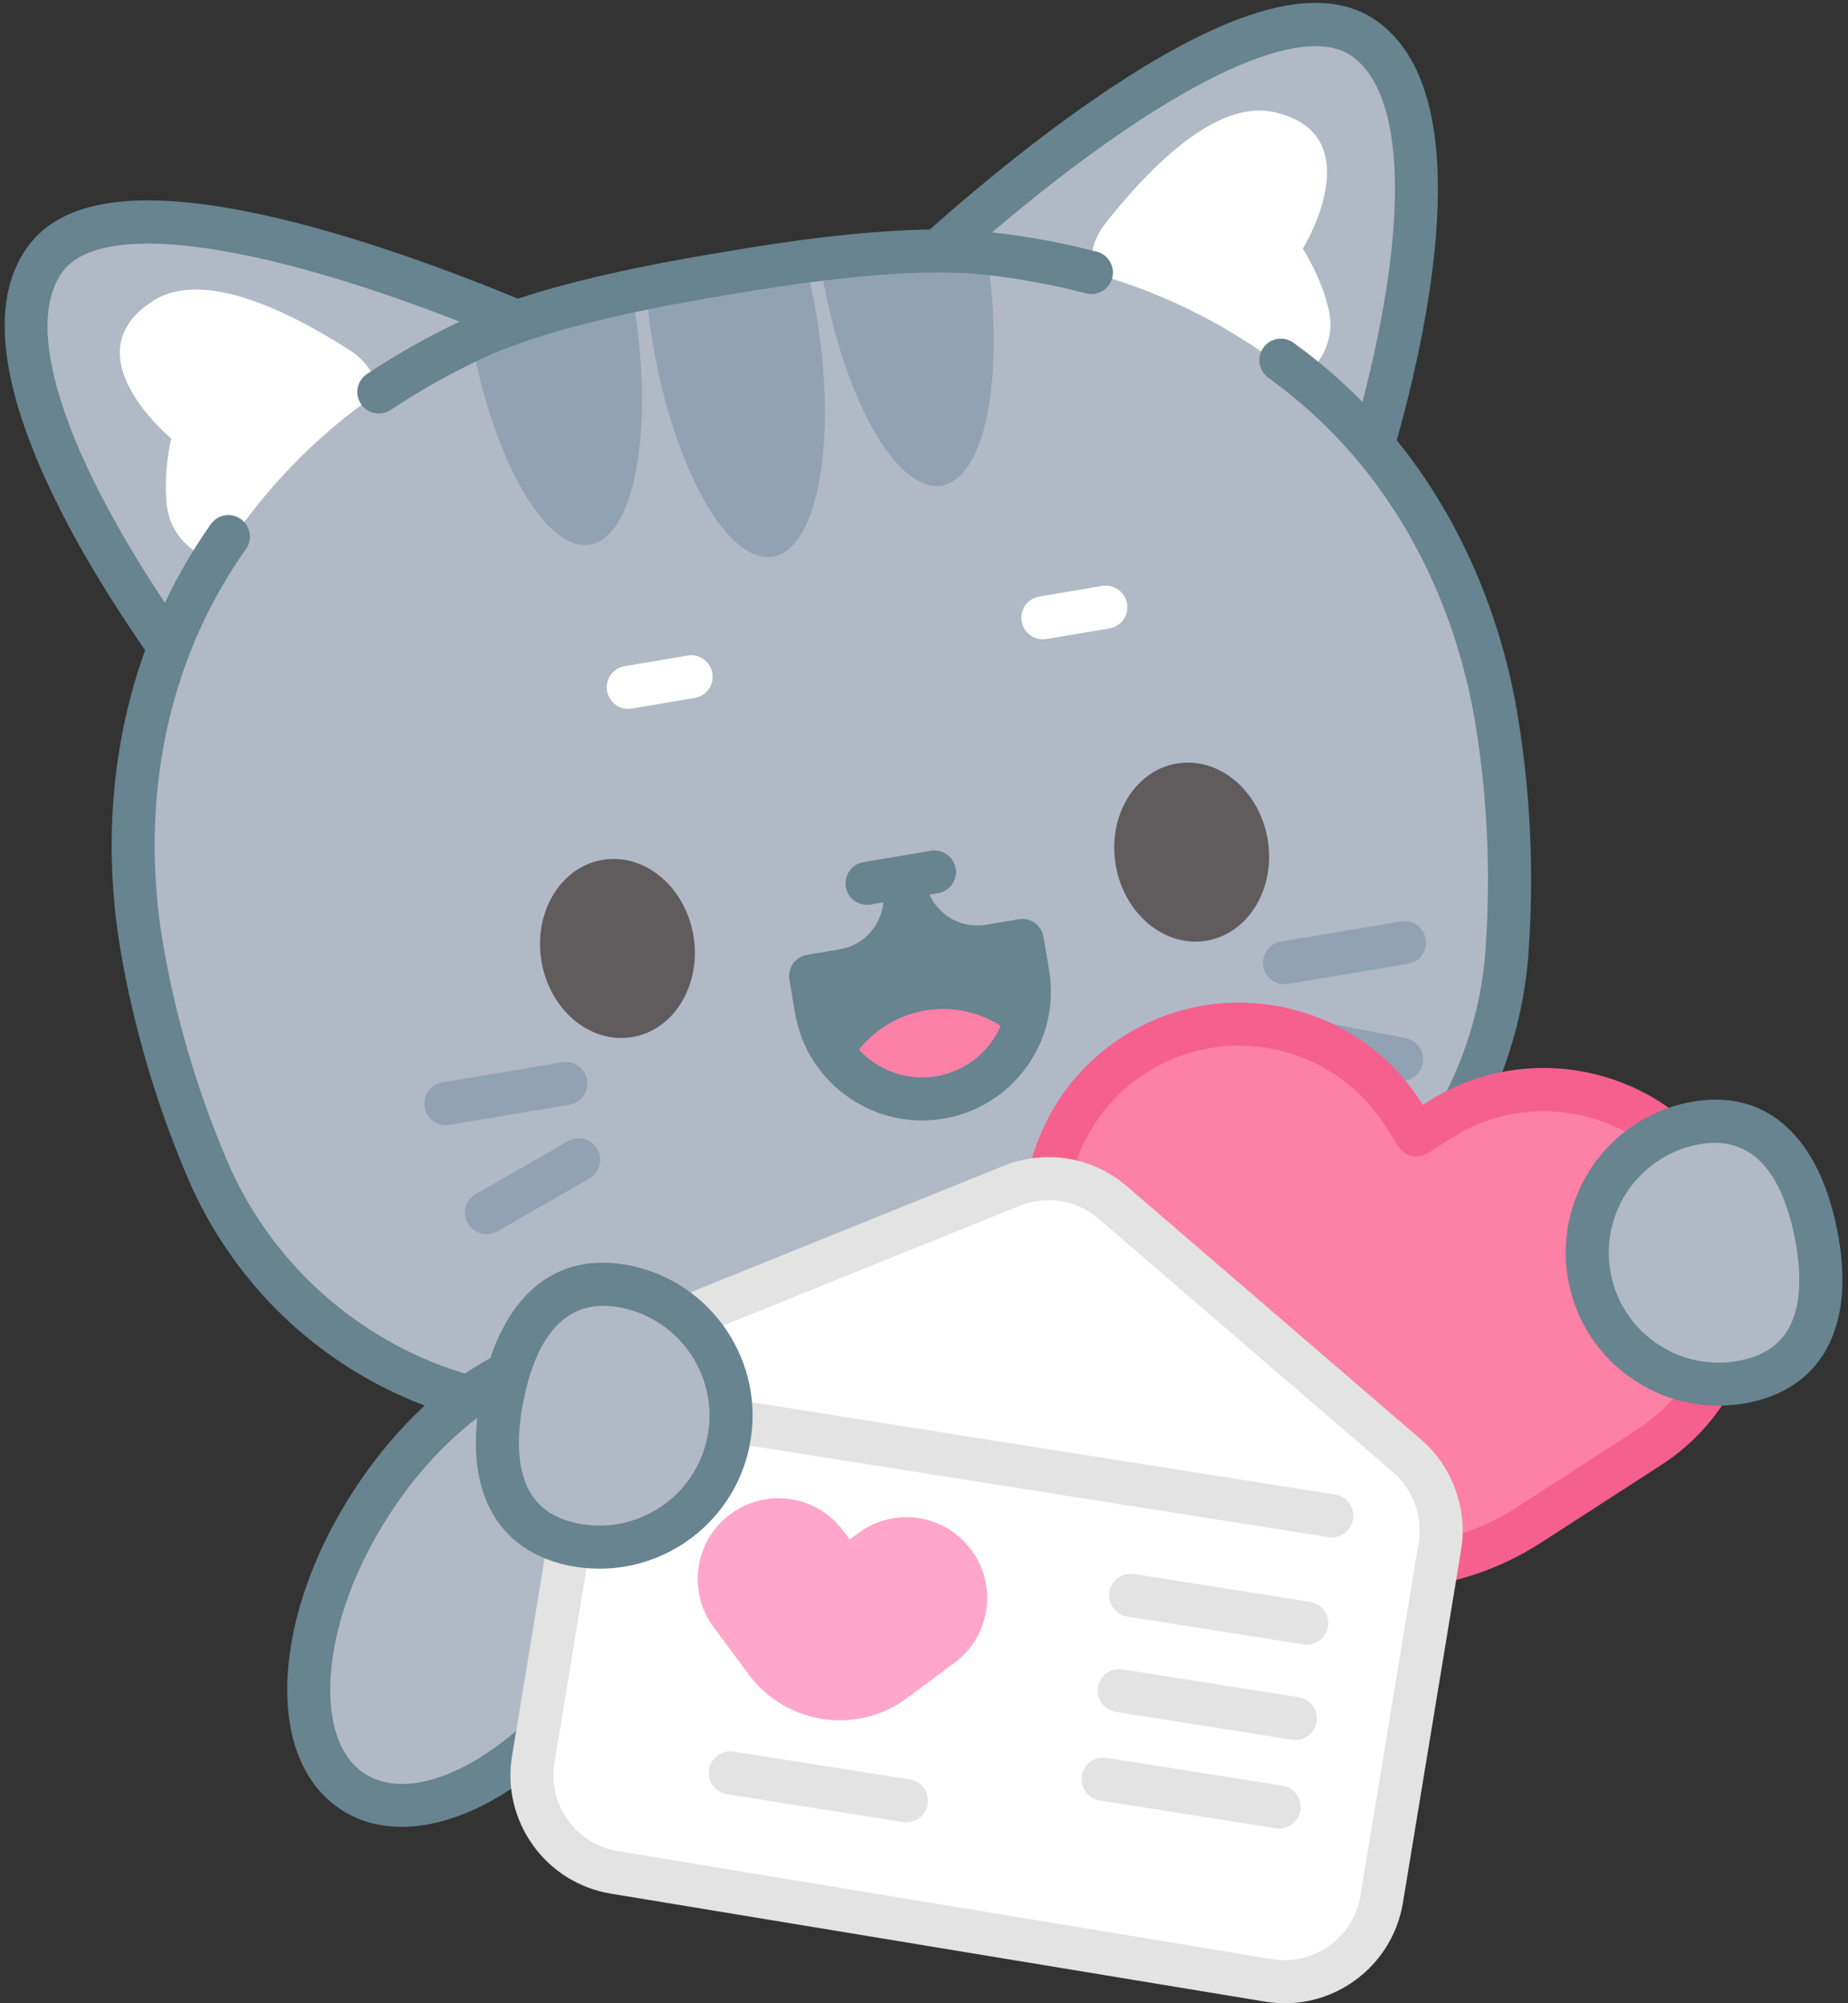 <svg width="204" height="221" viewBox="0 0 204 221" fill="none" xmlns="http://www.w3.org/2000/svg">
<rect x="0" y="0" width="204" height="221" fill="#333333" stroke="none"/>
<path d="M150.63 4.26C140.26 -3.13 114.68 17.76 103.53 27.68C97.19 27.68 89.17 28.6 80.06 30.17C70.94 31.66 63.06 33.41 57.06 35.47C43.28 29.72 12.29 18.32 4.9 28.69C-2.44 38.98 11.68 61.49 18.66 71.41C14.28 82.76 13.94 94.44 15.57 104.17C16.98 112.59 19.39 120.83 22.82 128.9C29.51 144.65 44.59 155.08 61.69 155.65C74.89 156.09 87.88 155.24 100.65 153.1C113.42 150.96 125.98 147.53 138.31 142.8C154.29 136.68 165.15 121.9 166.33 104.83C166.94 96.08 166.53 87.51 165.12 79.09C163.49 69.36 159.36 58.43 151.52 49.13C154.87 37.5 160.89 11.6 150.59 4.26H150.63Z" fill="#B1B9C6"/>
<path d="M90.119 34.67C92.459 48.6 90.289 60.57 85.309 61.41C80.319 62.25 74.369 51.64 72.029 37.7C71.709 35.79 71.469 33.92 71.319 32.11C77.149 30.86 83.029 29.87 88.959 29.16C89.409 30.92 89.789 32.76 90.109 34.66L90.119 34.67Z" fill="#91A2B5"/>
<path d="M69.929 33.34C72.259 47.26 70.109 59.24 65.119 60.08C60.319 60.88 54.609 51.04 52.109 37.85C55.079 36.52 58.189 35.4 61.419 34.52C64.189 33.77 66.969 33.07 69.759 32.45C69.819 32.75 69.869 33.04 69.919 33.33L69.929 33.34Z" fill="#91A2B5"/>
<path d="M108.979 28.2C110.949 41.53 108.779 52.76 103.949 53.57C98.959 54.41 93.019 43.79 90.679 29.86C90.629 29.56 90.579 29.27 90.539 28.97C93.799 28.6 97.089 28.32 100.379 28.12C103.279 27.94 106.149 27.98 108.969 28.19L108.979 28.2Z" fill="#91A2B5"/>
<path d="M143.82 27.44C143.82 27.44 145.81 30.46 146.66 34.08C147.45 37.42 145.85 40.35 143.36 41.87C136.69 36.44 128.9 32.39 120.49 30.08C120.26 28.23 120.72 26.3 121.99 24.69C127.07 18.23 134.38 10.96 140.65 12.37C151.57 14.83 143.83 27.42 143.83 27.42L143.82 27.44Z" fill="white"/>
<path d="M18.91 48.38C18.91 48.38 18.02 51.89 18.399 55.59C18.739 59.01 21.209 61.25 24.059 61.88C28.59 54.57 34.63 48.21 41.84 43.28C41.459 41.46 40.39 39.78 38.67 38.68C31.76 34.23 22.48 29.74 17.02 33.12C7.5 39.01 18.92 48.39 18.92 48.39L18.91 48.38Z" fill="white"/>
<path d="M167.5 78.7C166.28 71.43 163 59.46 154.19 48.57C158.24 34.09 162.88 10.08 152.01 2.33C146.59 -1.53 138.13 0.14 126.14 7.45C117.41 12.78 108.65 19.99 102.63 25.32C96.57 25.41 88.89 26.24 79.7 27.83C70.47 29.34 62.94 31.05 57.17 32.95C49.73 29.88 39.08 25.91 29.11 23.72C15.39 20.72 6.85 21.89 2.99 27.31C-4.77 38.19 7.46 59.37 16.02 71.73C11.25 84.9 12.04 97.29 13.26 104.56C14.7 113.14 17.19 121.63 20.67 129.82C24.13 137.97 29.79 144.92 37.04 149.91C44.3 154.91 52.81 157.72 61.65 158.02C63.9 158.1 66.15 158.13 68.4 158.13C79.43 158.13 90.39 157.23 101.08 155.44C113.95 153.28 126.77 149.78 139.2 145.02C147.46 141.86 154.59 136.43 159.82 129.33C165.04 122.24 168.13 113.83 168.74 105C169.36 96.12 168.94 87.28 167.5 78.7ZM164 104.67C162.88 120.74 152.48 134.84 137.5 140.58C125.37 145.22 112.85 148.65 100.29 150.75C87.73 152.86 74.78 153.7 61.8 153.27C45.76 152.73 31.33 142.79 25.03 127.96C21.7 120.12 19.31 111.98 17.94 103.77C16.42 94.68 15.58 76.97 27.15 60.57C27.91 59.5 27.65 58.02 26.58 57.26C25.51 56.5 24.03 56.76 23.27 57.83C21.25 60.7 19.58 63.6 18.2 66.49C6.86 49.47 2.62 35.99 6.85 30.06C10.93 24.33 27.53 26.45 50.73 35.48C47.09 37.22 43.65 39.17 40.5 41.27C39.41 42 39.12 43.47 39.84 44.56C40.3 45.25 41.05 45.62 41.82 45.62C42.27 45.62 42.73 45.49 43.14 45.22C46.18 43.19 49.52 41.3 53.07 39.62C58.71 36.94 67.93 34.55 80.47 32.51C92.98 30.36 102.47 29.61 108.67 30.3C112.57 30.74 116.34 31.43 119.88 32.36C121.15 32.69 122.45 31.93 122.78 30.67C123.11 29.4 122.35 28.1 121.09 27.77C117.43 26.81 113.54 26.09 109.52 25.63C128.5 9.52 143.5 2.11 149.24 6.2C155.16 10.42 155.55 24.54 150.4 44.34C148.16 42.06 145.63 39.86 142.78 37.81C141.72 37.04 140.23 37.28 139.47 38.35C138.7 39.41 138.94 40.9 140.01 41.67C156.29 53.4 161.28 70.41 162.81 79.5C164.19 87.71 164.58 96.18 163.99 104.68L164 104.67Z" fill="#678490"/>
<path d="M139.939 92.6C139.029 87.2 134.539 83.45 129.909 84.23C125.279 85.01 122.249 90.01 123.159 95.41C124.069 100.81 128.549 104.56 133.189 103.78C137.819 103 140.849 98 139.939 92.6Z" fill="#605C5D"/>
<path d="M76.55 103.23C75.64 97.83 71.16 94.08 66.52 94.86C61.89 95.64 58.86 100.64 59.77 106.04C60.68 111.44 65.16 115.19 69.8 114.41C74.43 113.63 77.45 108.63 76.55 103.23Z" fill="#605C5D"/>
<path d="M141.79 108.59C140.65 108.59 139.65 107.77 139.45 106.61C139.23 105.32 140.11 104.09 141.4 103.87L154.66 101.65C155.95 101.43 157.18 102.31 157.39 103.6C157.61 104.89 156.73 106.12 155.44 106.33L142.18 108.55C142.05 108.57 141.91 108.58 141.78 108.58L141.79 108.59Z" fill="#91A2B5"/>
<path d="M154.73 119.23C154.58 119.23 154.43 119.22 154.28 119.19L142.76 116.99C141.47 116.74 140.63 115.5 140.87 114.21C141.12 112.92 142.36 112.08 143.65 112.32L155.17 114.52C156.46 114.77 157.3 116.01 157.06 117.3C156.84 118.44 155.85 119.23 154.73 119.23Z" fill="#91A2B5"/>
<path d="M49.21 124.12C48.07 124.12 47.07 123.3 46.87 122.14C46.65 120.85 47.53 119.62 48.82 119.41L62.08 117.19C63.37 116.97 64.6 117.85 64.81 119.14C65.03 120.43 64.15 121.66 62.86 121.88L49.6 124.1C49.47 124.12 49.33 124.13 49.2 124.13L49.21 124.12Z" fill="#91A2B5"/>
<path d="M53.71 136.16C52.89 136.16 52.09 135.73 51.65 134.97C51 133.83 51.39 132.38 52.53 131.73L62.7 125.89C63.84 125.24 65.29 125.63 65.94 126.77C66.59 127.91 66.2 129.36 65.06 130.01L54.89 135.85C54.52 136.06 54.11 136.17 53.71 136.17V136.16Z" fill="#91A2B5"/>
<path d="M115.119 70.53C113.979 70.53 112.979 69.71 112.779 68.55C112.559 67.26 113.439 66.03 114.729 65.81L121.679 64.64C122.969 64.43 124.199 65.3 124.419 66.59C124.639 67.88 123.759 69.11 122.469 69.33L115.519 70.5C115.389 70.52 115.249 70.53 115.119 70.53Z" fill="white"/>
<path d="M69.349 78.2C68.209 78.2 67.209 77.38 67.009 76.22C66.789 74.93 67.669 73.7 68.959 73.49L75.909 72.32C77.199 72.1 78.429 72.98 78.639 74.27C78.859 75.56 77.979 76.79 76.689 77L69.739 78.17C69.609 78.19 69.469 78.2 69.339 78.2H69.349Z" fill="white"/>
<path d="M112.71 102.9L113.47 107.42C113.83 109.54 113.59 111.63 112.89 113.52C111.46 117.35 108.08 120.34 103.74 121.06C99.4 121.78 95.24 120.06 92.63 116.91C91.35 115.36 90.45 113.46 90.09 111.34L89.33 106.82C90.51 107.18 91.79 107.29 93.09 107.07C97.55 106.32 100.55 102.11 99.8 97.65C100.55 102.11 104.77 105.11 109.22 104.36C110.52 104.14 111.7 103.63 112.69 102.9H112.71Z" fill="#678490"/>
<path d="M113.25 115.65C111.82 119.48 108.44 122.47 104.11 123.19C99.78 123.92 95.61 122.19 93 119.04C94.43 115.2 97.81 112.21 102.14 111.48C106.47 110.75 110.64 112.48 113.25 115.64V115.65Z" fill="#FD80A6"/>
<path d="M115.81 107.03L115.19 103.36C115.09 102.74 114.74 102.18 114.23 101.82C113.72 101.45 113.08 101.31 112.46 101.41L108.84 102.02C107.31 102.28 105.77 101.92 104.51 101.02C103.67 100.42 103.02 99.62 102.6 98.7L103.55 98.54C104.84 98.32 105.72 97.1 105.5 95.81C105.28 94.52 104.06 93.64 102.77 93.86L95.32 95.11C94.03 95.33 93.15 96.55 93.37 97.84C93.56 99 94.57 99.82 95.71 99.82C95.84 99.82 95.97 99.81 96.11 99.79L97.52 99.55C97.28 102.1 95.35 104.28 92.71 104.73L89.09 105.34C88.47 105.44 87.91 105.79 87.55 106.3C87.19 106.81 87.04 107.45 87.14 108.07L87.76 111.74C88.92 118.68 94.96 123.61 101.78 123.61C102.56 123.61 103.35 123.55 104.14 123.41C107.89 122.78 111.16 120.73 113.37 117.64C115.57 114.55 116.44 110.78 115.81 107.04V107.03ZM109.5 114.88C108.03 116.94 105.85 118.31 103.35 118.73C98.2 119.59 93.31 116.11 92.44 110.96L92.22 109.63L93.49 109.42C96.27 108.95 98.7 107.43 100.34 105.14C100.55 104.85 100.74 104.55 100.92 104.24C101.19 104.47 101.47 104.69 101.76 104.9C104.06 106.54 106.85 107.18 109.63 106.72L110.9 106.51L111.12 107.84C111.54 110.33 110.96 112.84 109.49 114.9L109.5 114.88Z" fill="#678490"/>
<path d="M67.128 182.791C75.441 169.902 76.314 155.67 69.078 151.004C61.843 146.337 49.238 153.002 40.925 165.891C32.613 178.78 31.74 193.012 38.975 197.678C46.211 202.345 58.816 195.68 67.128 182.791Z" fill="#B1B9C6"/>
<path d="M154.81 122.78L156.36 125.18L158.77 123.63C168.72 117.2 182 120.05 188.43 130C194.86 139.95 192.01 153.23 182.06 159.66L168.89 168.17C154.94 177.19 136.31 173.19 127.29 159.24L118.78 146.07C112.35 136.12 115.2 122.84 125.15 116.41C135.1 109.98 148.38 112.83 154.81 122.78Z" fill="#FD80A6"/>
<path d="M152.61 175.36C141.95 175.36 131.5 170.13 125.3 160.53L116.79 147.36C109.66 136.33 112.83 121.55 123.86 114.42C134.89 107.29 149.67 110.46 156.8 121.49L157.07 121.9L157.48 121.63C168.51 114.5 183.29 117.67 190.42 128.7C197.55 139.73 194.38 154.51 183.35 161.64L170.18 170.15C164.75 173.66 158.64 175.34 152.61 175.34V175.36ZM136.76 115.35C133.13 115.35 129.57 116.39 126.44 118.41C117.61 124.12 115.07 135.95 120.78 144.79L129.29 157.96C137.58 170.79 154.77 174.48 167.6 166.19L180.77 157.68C185.05 154.91 187.99 150.65 189.06 145.67C190.13 140.69 189.19 135.59 186.43 131.31C183.66 127.03 179.4 124.09 174.42 123.02C169.44 121.95 164.34 122.88 160.06 125.65L157.66 127.2C156.56 127.91 155.09 127.6 154.38 126.49L152.83 124.08C150.06 119.8 145.8 116.86 140.82 115.79C139.48 115.5 138.12 115.36 136.78 115.36L136.76 115.35Z" fill="#F6608E"/>
<path d="M175.51 141.08C177.11 148.93 184.77 154.01 192.63 152.41C200.48 150.81 202.04 143.86 200.44 136.01C198.84 128.16 194.69 122.37 186.83 123.97C178.98 125.57 173.9 133.23 175.5 141.09L175.51 141.08Z" fill="#B1B9C6"/>
<path d="M189.69 155.08C186.41 155.08 183.2 154.12 180.41 152.27C176.65 149.78 174.08 145.98 173.18 141.55C171.32 132.42 177.23 123.49 186.36 121.63C194.64 119.94 200.63 125.01 202.77 135.52C203.73 140.23 203.57 144.24 202.29 147.43C200.74 151.3 197.56 153.82 193.11 154.73C191.98 154.96 190.84 155.07 189.7 155.07L189.69 155.08ZM177.83 140.61C178.48 143.79 180.32 146.52 183.03 148.31C185.73 150.1 188.97 150.73 192.15 150.08C195.04 149.49 196.92 148.05 197.87 145.67C198.79 143.39 198.87 140.21 198.11 136.48C196.5 128.59 192.87 125.16 187.31 126.29C180.75 127.63 176.5 134.05 177.84 140.61H177.83Z" fill="#678490"/>
<path d="M44.349 201.54C41.929 201.54 39.67 200.94 37.7 199.67C33.45 196.93 31.34 191.62 31.759 184.72C32.15 178.32 34.7 171.17 38.94 164.6C48.099 150.39 61.91 143.54 70.379 149C78.85 154.46 78.3 169.87 69.14 184.07C62.11 194.97 52.34 201.54 44.349 201.54ZM63.69 151.86C57.45 151.86 48.919 157.88 42.929 167.17C39.13 173.07 36.84 179.4 36.499 185.01C36.19 190.12 37.529 193.91 40.27 195.68C41.459 196.44 42.849 196.81 44.38 196.81C50.62 196.81 59.15 190.79 65.14 181.5C72.6 169.93 73.82 156.88 67.799 153C66.609 152.24 65.219 151.87 63.69 151.87V151.86Z" fill="#678490"/>
<path d="M155.299 160.6L122.819 132.66C119.739 130.01 115.439 129.3 111.669 130.82L71.939 146.85C68.419 148.27 65.899 151.42 65.279 155.16L58.859 194.07C57.879 199.99 61.889 205.59 67.819 206.56L140.029 218.47C145.949 219.45 151.549 215.44 152.519 209.52L158.939 170.61C159.559 166.87 158.179 163.07 155.299 160.6Z" fill="white"/>
<path d="M93.089 168.88L93.799 169.84L94.759 169.13C98.709 166.2 104.289 167.03 107.219 170.99C110.149 174.94 109.319 180.52 105.359 183.45L100.129 187.33C94.579 191.44 86.759 190.27 82.649 184.73L78.769 179.5C75.839 175.55 76.669 169.97 80.629 167.04C84.579 164.11 90.159 164.94 93.089 168.9V168.88Z" fill="#FFA6CA"/>
<path d="M141.829 221C141.109 221 140.379 220.94 139.649 220.82L67.439 208.91C63.949 208.33 60.889 206.43 58.829 203.56C56.769 200.68 55.949 197.18 56.529 193.69L62.949 154.78C63.699 150.25 66.809 146.37 71.059 144.65L110.789 128.62C115.399 126.76 120.609 127.62 124.379 130.86L156.859 158.8C160.339 161.79 162.039 166.47 161.289 171L154.869 209.91C154.289 213.4 152.389 216.46 149.519 218.52C147.249 220.15 144.579 221 141.829 221ZM115.749 132.41C114.679 132.41 113.599 132.61 112.559 133.03L72.829 149.06C70.099 150.16 68.109 152.65 67.629 155.55L61.209 194.46C60.839 196.7 61.369 198.95 62.689 200.79C64.009 202.63 65.969 203.85 68.209 204.22L140.419 216.13C142.659 216.5 144.909 215.97 146.749 214.65C148.589 213.33 149.809 211.37 150.179 209.13L156.599 170.22C157.079 167.32 155.989 164.32 153.759 162.4L121.279 134.46C119.709 133.11 117.739 132.4 115.749 132.4V132.41Z" fill="#E3E3E3"/>
<path d="M147.019 169.61C146.899 169.61 146.769 169.61 146.649 169.58L76.729 158.53C75.429 158.33 74.549 157.11 74.749 155.81C74.949 154.51 76.179 153.63 77.469 153.83L147.389 164.88C148.689 165.08 149.569 166.3 149.369 167.6C149.179 168.77 148.179 169.6 147.029 169.6L147.019 169.61Z" fill="#E3E3E3"/>
<path d="M144.249 181.44C144.129 181.44 143.999 181.44 143.879 181.41L124.439 178.34C123.139 178.14 122.259 176.92 122.469 175.62C122.669 174.32 123.889 173.44 125.189 173.65L144.629 176.72C145.929 176.92 146.809 178.14 146.599 179.44C146.409 180.61 145.409 181.44 144.259 181.44H144.249Z" fill="#E3E3E3"/>
<path d="M142.99 191.96C142.87 191.96 142.74 191.96 142.62 191.93L123.18 188.86C121.88 188.66 121 187.44 121.21 186.14C121.41 184.84 122.63 183.96 123.93 184.17L143.37 187.24C144.67 187.44 145.55 188.66 145.34 189.96C145.15 191.13 144.15 191.96 143 191.96H142.99Z" fill="#E3E3E3"/>
<path d="M141.209 201.73C141.089 201.73 140.959 201.73 140.839 201.7L121.399 198.63C120.099 198.43 119.219 197.21 119.419 195.91C119.619 194.61 120.839 193.73 122.139 193.93L141.579 197C142.879 197.2 143.759 198.42 143.559 199.72C143.369 200.89 142.369 201.72 141.219 201.72L141.209 201.73Z" fill="#E3E3E3"/>
<path d="M100.06 201.04C99.939 201.04 99.809 201.04 99.689 201.01L80.249 197.94C78.95 197.74 78.07 196.52 78.269 195.22C78.469 193.92 79.689 193.04 80.99 193.24L100.43 196.31C101.73 196.51 102.61 197.73 102.41 199.03C102.22 200.2 101.22 201.03 100.07 201.03L100.06 201.04Z" fill="#E3E3E3"/>
<path d="M80.4 159.06C78.8 166.91 71.14 171.99 63.28 170.39C55.43 168.79 53.87 161.84 55.47 153.99C57.07 146.14 61.22 140.35 69.08 141.95C76.93 143.55 82.01 151.21 80.41 159.07L80.4 159.06Z" fill="#B1B9C6"/>
<path d="M66.189 173.06C65.079 173.06 63.949 172.95 62.809 172.72C58.359 171.81 55.179 169.29 53.629 165.42C52.349 162.23 52.189 158.22 53.149 153.51C55.289 142.99 61.269 137.93 69.559 139.62C78.689 141.48 84.599 150.41 82.739 159.54C81.109 167.53 74.049 173.06 66.199 173.06H66.189ZM66.619 144.06C62.169 144.06 59.209 147.55 57.799 154.46C57.039 158.19 57.119 161.37 58.039 163.65C58.999 166.03 60.869 167.47 63.759 168.06C70.319 169.4 76.739 165.15 78.079 158.59C79.419 152.03 75.169 145.61 68.609 144.27C67.919 144.13 67.259 144.06 66.619 144.06Z" fill="#678490"/>
</svg>

